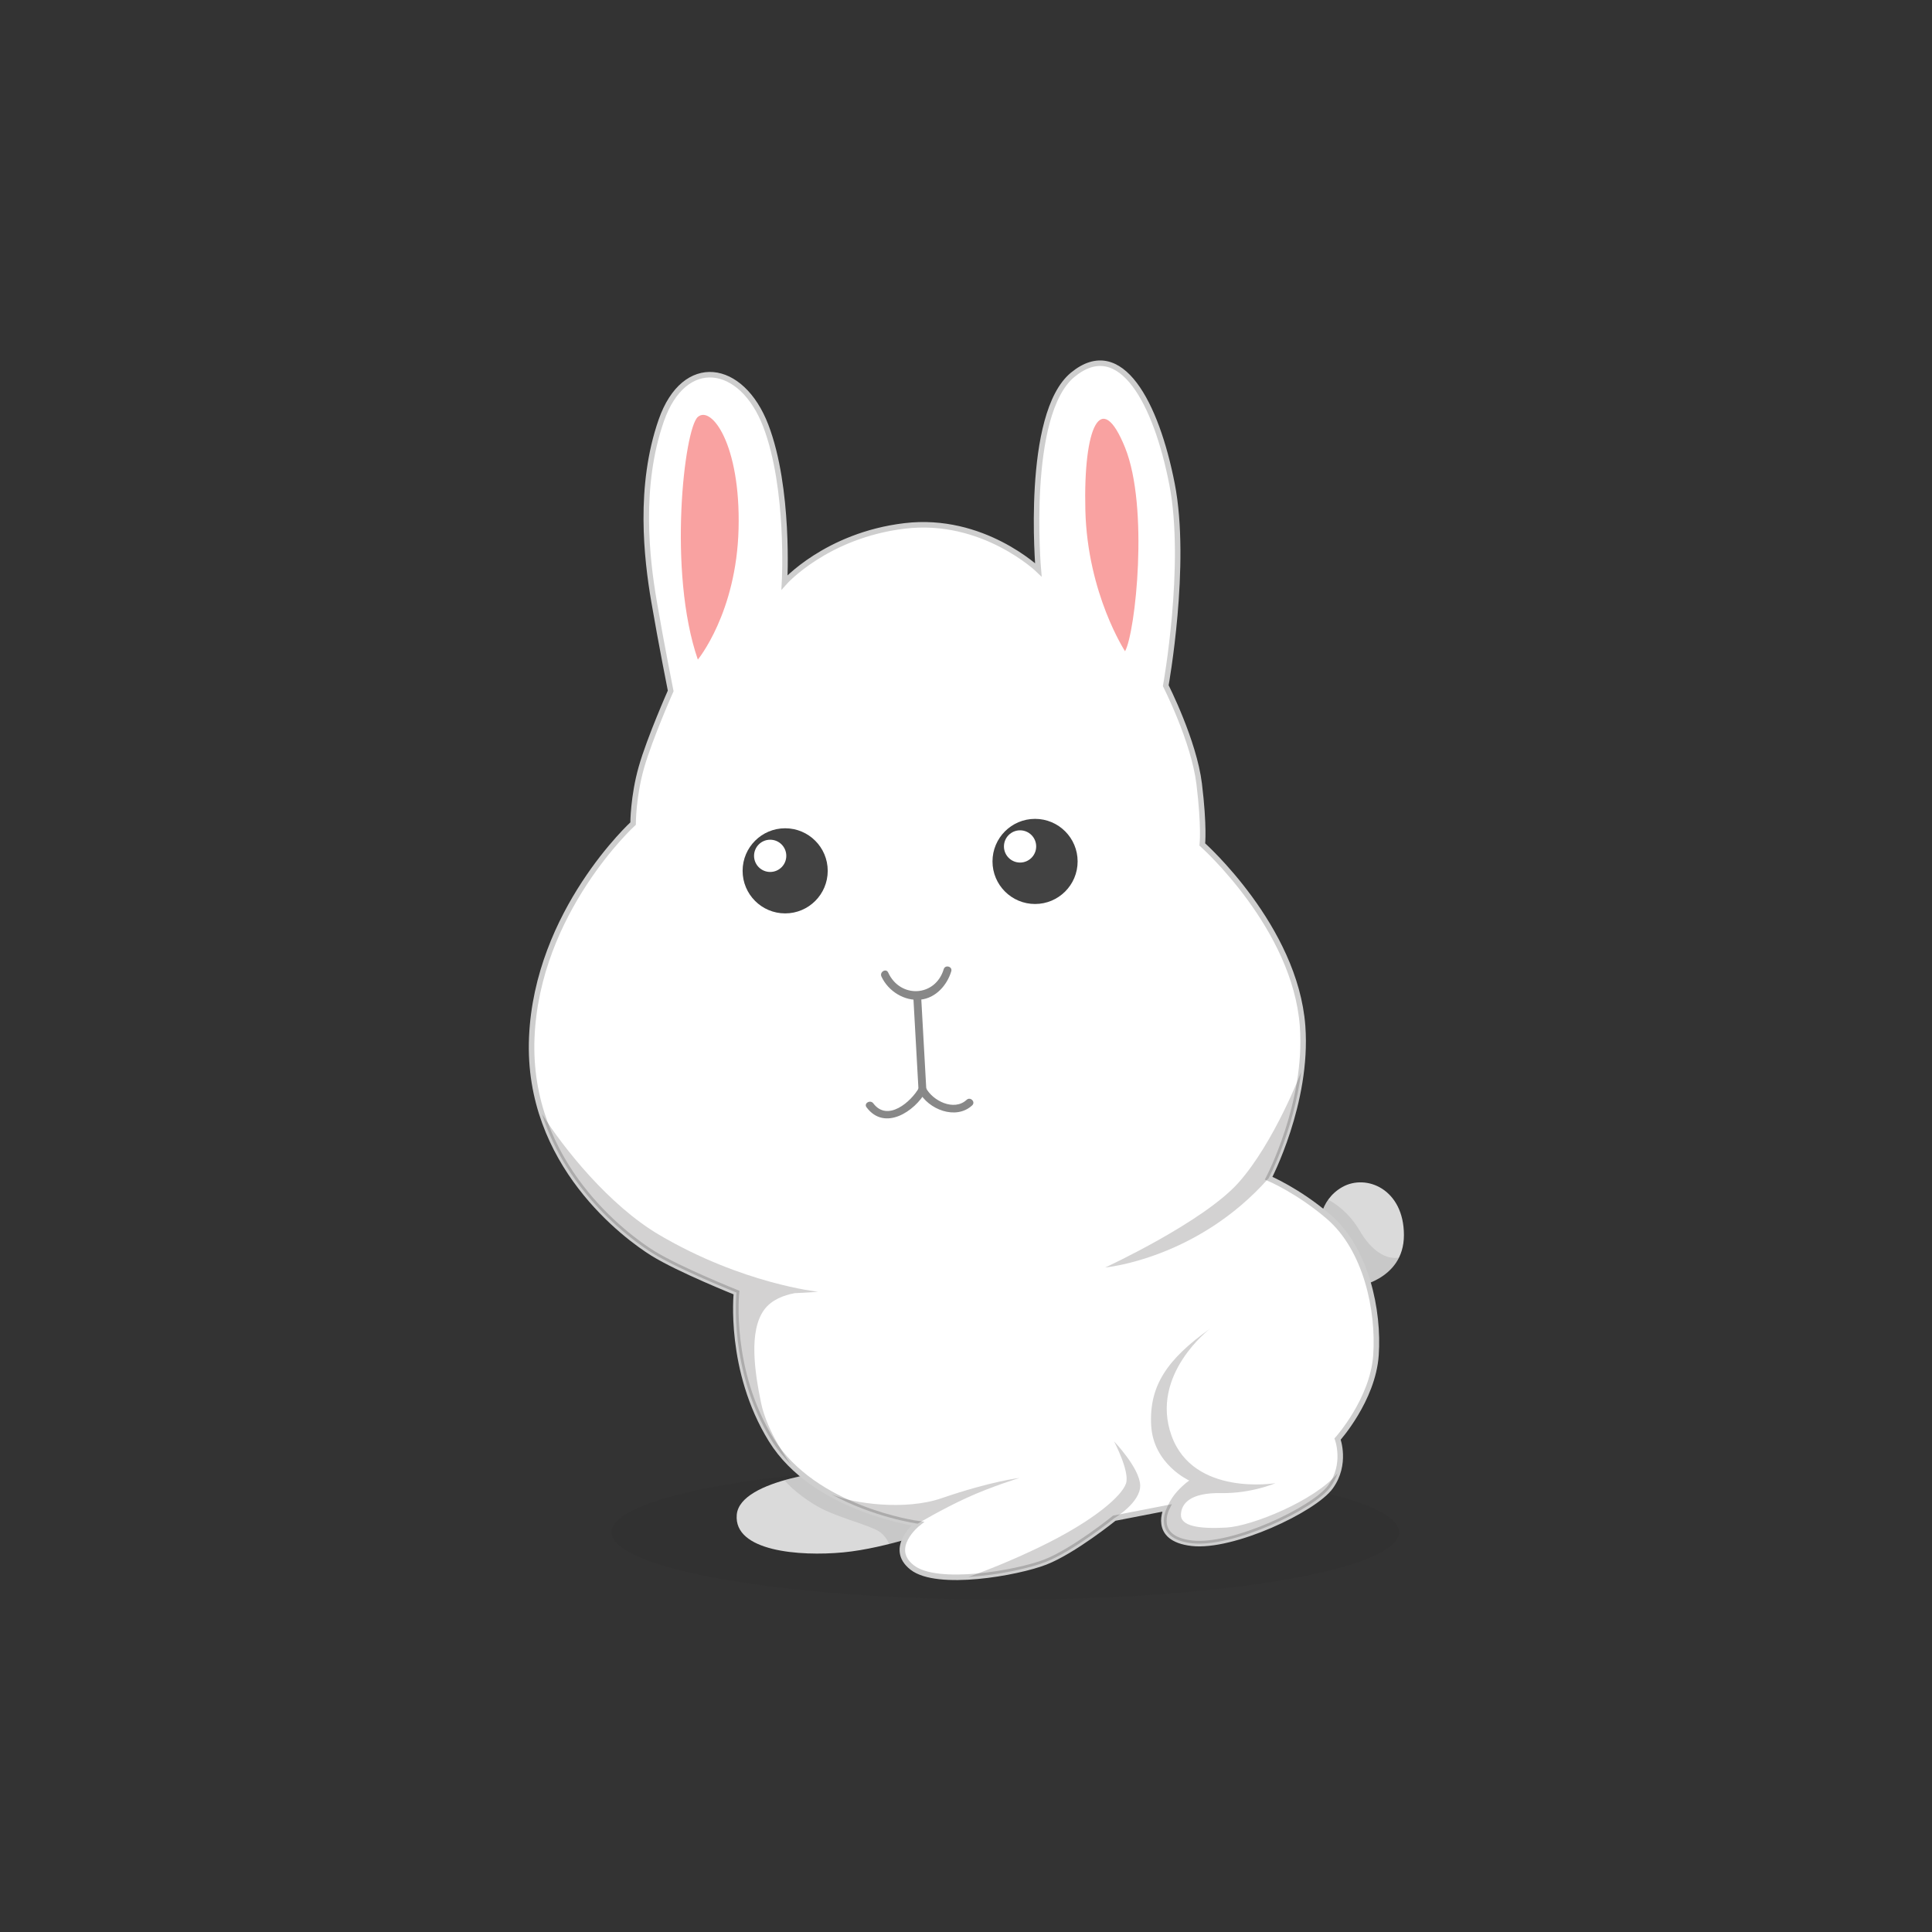 <?xml version="1.0" encoding="utf-8"?>
<!-- Generator: Adobe Illustrator 16.0.0, SVG Export Plug-In . SVG Version: 6.00 Build 0)  -->
<!DOCTYPE svg PUBLIC "-//W3C//DTD SVG 1.1//EN" "http://www.w3.org/Graphics/SVG/1.1/DTD/svg11.dtd">
<svg version="1.1" id="Layer_1" xmlns="http://www.w3.org/2000/svg" xmlns:xlink="http://www.w3.org/1999/xlink" x="0px" y="0px"
	 width="350px" height="350px" viewBox="0 0 350 350" enable-background="new 0 0 350 350" xml:space="preserve">
<rect x="0" y="0" width="350" height="350" fill="#333333" stroke="none"/>
<g>
	<g opacity="0.1">
		<ellipse fill="#231F20" cx="182.109" cy="277.578" rx="71.332" ry="12.226"/>
	</g>
	<path fill="#DADADA" d="M239.007,222.428c0,0-0.189-4.92,4.162-7.38c4.353-2.46,11.165,0.379,11.165,8.705
		c0,8.325-9.084,9.46-9.084,9.46L239.007,222.428z"/>
	<g opacity="0.1">
		<path fill="#231F20" d="M253.429,227.834c-2.108,0.352-4.783-0.917-7.066-4.814c-1.943-3.318-4.357-4.954-5.748-5.676
			c-1.705,2.396-1.607,5.084-1.607,5.084l6.243,10.785C245.25,233.213,251.137,232.47,253.429,227.834z"/>
	</g>
	<path fill="#DADADA" d="M152.415,266.279c0,0-18.378,1.515-18.946,8.137c-0.568,6.623,11.354,7.569,19.3,6.812
		c7.947-0.757,17.597-4.352,17.597-4.352s1.325-3.405,0.946-4.541C170.935,271.199,152.415,266.279,152.415,266.279z"/>
	<g opacity="0.1">
		<path fill="#231F20" d="M152.415,266.279c0,0-5.295,0.438-10.289,1.867c1.326,1.712,4.583,4.116,6.906,5.251
			c3.406,1.664,8.35,2.911,10.124,3.975c1.007,0.605,1.593,1.59,1.919,2.335c5.115-1.279,9.292-2.831,9.292-2.831
			s1.325-3.405,0.946-4.541C170.935,271.199,152.415,266.279,152.415,266.279z"/>
	</g>
	<path fill="#FFFFFF" stroke="#CECECE" stroke-miterlimit="10" d="M142.126,105.489c0,0,0.946-17.029-3.406-28.382
		c-4.352-11.354-14.759-12.867-18.922-0.946c-4.163,11.921-2.649,24.977-1.325,32.735c1.325,7.758,3.028,16.273,3.028,16.273
		s-3.784,8.515-5.298,13.813c-1.515,5.298-1.515,10.218-1.515,10.218s-17.408,15.895-18.354,38.79
		c-0.946,22.896,17.219,36.142,21.949,39.074c4.73,2.934,15.137,7.096,15.137,7.096s-1.514,14.049,6.292,26.681
		c7.805,12.631,26.538,15.185,26.538,15.185s-5.535,4.399-0.993,7.947c4.541,3.548,19.016,0.993,24.125-0.993
		c5.11-1.987,12.489-7.947,12.489-7.947l9.509-1.845c0,0-2.839,5.534,4.541,6.386c7.379,0.852,22.139-6.102,25.119-10.218
		c2.979-4.115,1.276-8.656,1.276-8.656s6.387-7.097,6.954-15.185c0.568-8.09-1.75-19.207-8.562-25.072
		c-5.494-4.731-10.88-7.002-10.88-7.002s7.172-13.651,6.149-27.531c-1.324-17.976-18.165-32.924-18.165-32.924
		s0.378-3.217-0.568-10.976c-0.946-7.757-6.055-17.787-6.055-17.787s3.974-21.949,1.135-36.52
		c-2.838-14.569-9.271-26.965-17.976-19.821c-8.704,7.144-6.244,35.338-6.244,35.338s-10.029-9.65-24.22-7.947
		C149.695,96.975,142.126,105.489,142.126,105.489z"/>
	<path fill="#F9A2A1" d="M126.42,119.492c0,0,7.001-8.459,7.38-23.72c0.378-15.26-4.92-22.38-7.38-20.239
		C123.96,77.674,120.933,103.598,126.42,119.492z"/>
	<path fill="#F9A2A1" d="M203.813,117.979c0,0-6.813-10.407-7.191-25.545c-0.378-15.138,2.839-22.139,7.191-11.354
		C208.164,91.866,205.703,114.572,203.813,117.979z"/>
	<g>
		<circle fill="#424242" cx="142.24" cy="157.76" r="7.71"/>
		<circle fill="#FFFFFF" cx="139.524" cy="155.043" r="2.921"/>
	</g>
	<g>
		<circle fill="#424242" cx="187.511" cy="156.056" r="7.711"/>
		<circle fill="#FFFFFF" cx="184.794" cy="153.34" r="2.92"/>
	</g>
	<g>
		<path fill="#888888" d="M159.678,176.9c1.228,2.678,4.194,4.527,7.148,4.187c2.711-0.313,4.747-2.604,5.503-5.126
			c0.263-0.877-1.106-1.251-1.369-0.377c-1.504,5.018-7.878,5.353-10.057,0.602C160.524,175.354,159.3,176.075,159.678,176.9
			L159.678,176.9z"/>
	</g>
	<g>
		<path fill="#888888" d="M165.447,180.422c0.315,5.659,0.631,11.321,0.946,16.981c0.051,0.909,1.47,0.914,1.419,0
			c-0.315-5.66-0.631-11.322-0.946-16.981C166.816,179.513,165.396,179.507,165.447,180.422L165.447,180.422z"/>
	</g>
	<g opacity="0.2">
		<path fill="#231F20" d="M138.437,237.281c1.326-1.813,3.545-2.64,5.536-3.012c2.501-0.105,4.256-0.252,4.256-0.252
			s-13.699-1.419-28.809-10.313c-9.107-5.361-17.352-15.739-21.244-21.907c4.617,14.457,16.428,22.985,20.108,25.267
			c4.238,2.628,13.007,6.231,14.794,6.957c0.075,0.03,0.142,0.058,0.193,0.078c0.034,0.014,0.046,0.02,0.069,0.028
			c0.048,0.02,0.081,0.032,0.081,0.032s-1.514,14.049,6.292,26.681c1.037,1.678,2.27,3.172,3.623,4.512
			c-0.208-0.277-4.361-5.847-5.468-11.229C136.733,248.602,135.598,241.16,138.437,237.281z"/>
	</g>
	<g opacity="0.2">
		<path fill="#231F20" d="M242.299,266.919c-4.113,4.921-15.455,9.551-20.133,9.815c-5.015,0.283-8.325-0.284-8.23-2.365
			c0.094-2.081,1.798-3.974,7.277-3.88c5.479,0.096,9.847-1.797,9.847-1.797s-14.854,2.459-18.827-8.61
			c-3.974-11.068,7.001-19.394,7.001-19.394c-7.853,5.581-11.065,10.406-10.691,17.502c0.375,7.096,6.906,10.028,6.906,10.028
			s-0.804,0.474-2.128,1.893c-1.325,1.419-1.939,3.075-1.939,3.075s-2.839,5.534,4.541,6.386
			c7.379,0.852,22.139-6.102,25.119-10.218C241.626,268.546,242.026,267.722,242.299,266.919z"/>
	</g>
	<g opacity="0.2">
		<path fill="#231F20" d="M150.649,270.715c7.685,4.227,15.603,5.31,15.603,5.31s4.352-2.602,8.894-4.684
			c4.542-2.081,9.555-3.595,9.555-3.595s-5.037,0.544-14.191,3.69C164.064,273.65,154.624,272.445,150.649,270.715z"/>
	</g>
	<g opacity="0.2">
		<path fill="#231F20" d="M206.555,269.07c-0.094-3.122-4.73-7.947-4.73-7.947s2.839,5.393,2.177,7.569
			c-0.662,2.176-5.582,6.718-15.8,11.636c-4.976,2.397-9.448,4.16-12.739,5.344c5.323-0.307,11.075-1.586,13.92-2.693
			c5.11-1.987,12.489-7.947,12.489-7.947S206.649,272.192,206.555,269.07z"/>
	</g>
	<g opacity="0.2">
		<path fill="#231F20" d="M235.713,194.224c0,0-4.83,12.669-11.295,19.97c-6.368,7.193-24.201,15.426-24.201,15.426
			s16.651-1.515,29.613-16.18C229.83,213.439,234.38,204.77,235.713,194.224L235.713,194.224z"/>
	</g>
	<g>
		<path fill="#888888" d="M156.982,200.6c3.294,4.388,8.751,0.729,10.734-2.838c-0.409,0-0.817,0-1.226,0
			c1.67,3.226,6.691,5.212,9.629,2.485c0.671-0.622-0.334-1.625-1.003-1.004c-2.292,2.127-6.171,0.178-7.4-2.198
			c-0.245-0.472-0.975-0.451-1.226,0c-1.415,2.546-5.702,6.276-8.283,2.839C157.666,199.162,156.433,199.869,156.982,200.6
			L156.982,200.6z"/>
	</g>
</g>
</svg>

